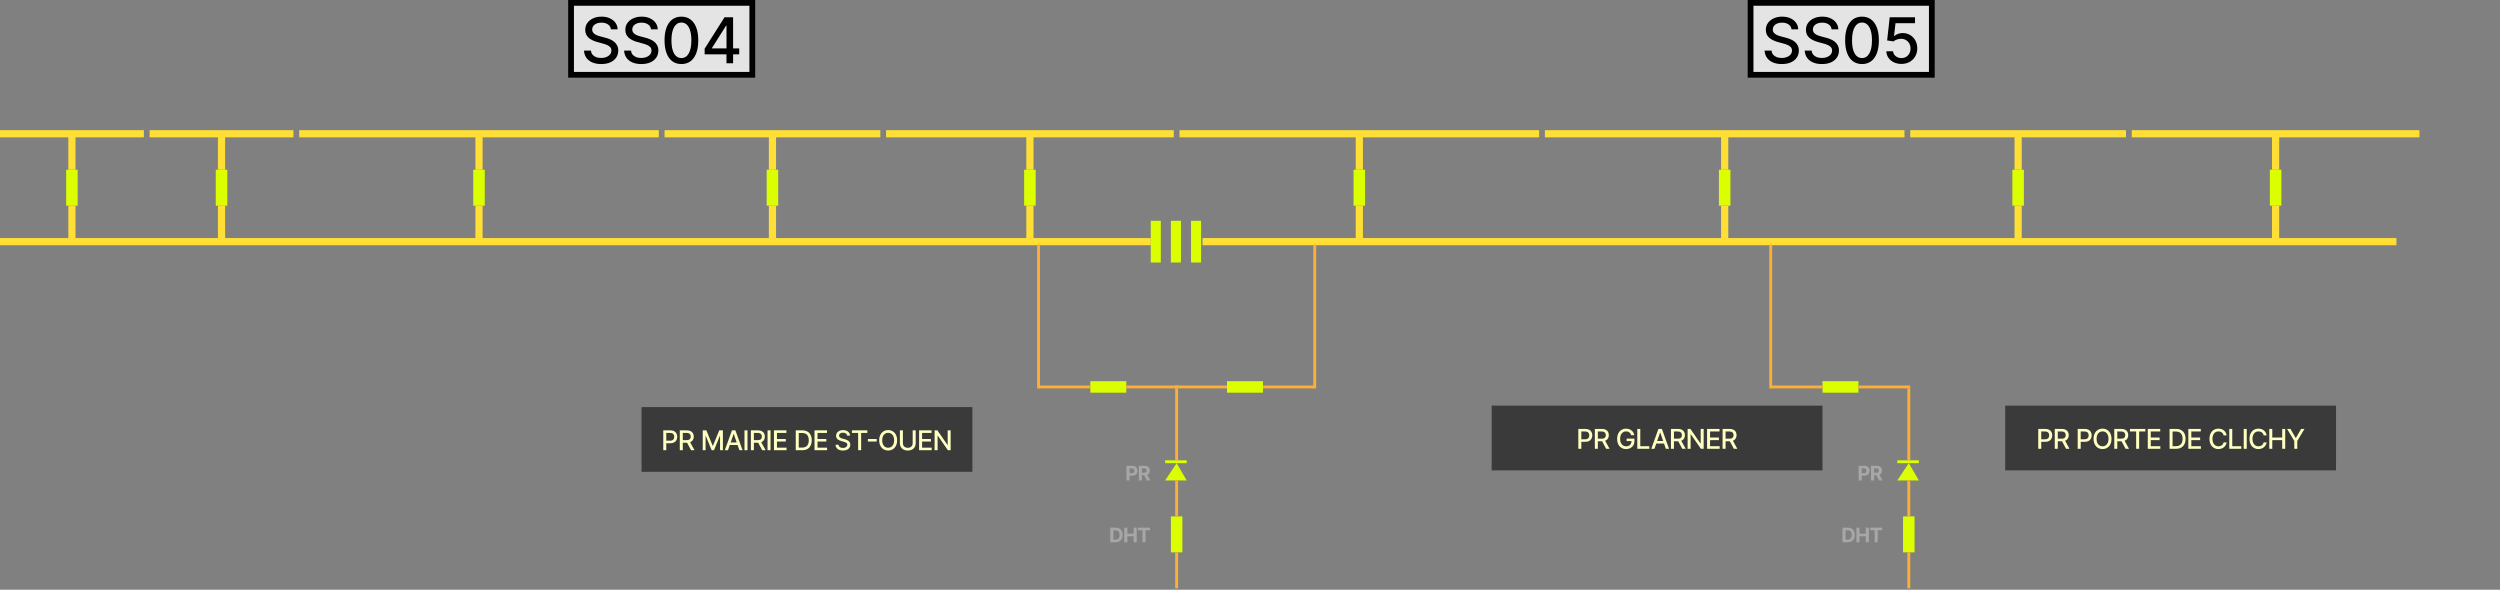 <svg width="869" height="205" viewBox="0 0 869 205" fill="none" xmlns="http://www.w3.org/2000/svg">

<rect x="0" y="0" width="869" height="205" fill="#808080" stroke="none"/>

<rect x="223" y="141.5" width="115" height="22.5" fill="#3A3A3A"/>
<path d="M230.554 156.5V149.591H233.016C233.554 149.591 233.999 149.689 234.352 149.884C234.705 150.08 234.97 150.348 235.145 150.687C235.32 151.025 235.408 151.405 235.408 151.828C235.408 152.253 235.319 152.635 235.142 152.975C234.966 153.312 234.701 153.58 234.345 153.778C233.992 153.973 233.548 154.071 233.013 154.071H231.319V153.187H232.918C233.258 153.187 233.534 153.129 233.745 153.012C233.956 152.893 234.112 152.731 234.211 152.526C234.309 152.321 234.359 152.088 234.359 151.828C234.359 151.567 234.309 151.335 234.211 151.133C234.112 150.93 233.955 150.772 233.742 150.657C233.53 150.542 233.251 150.485 232.905 150.485H231.596V156.5H230.554ZM236.298 156.5V149.591H238.76C239.296 149.591 239.74 149.683 240.093 149.868C240.448 150.052 240.714 150.307 240.889 150.633C241.065 150.957 241.152 151.332 241.152 151.757C241.152 152.18 241.063 152.552 240.886 152.873C240.71 153.193 240.445 153.441 240.09 153.619C239.737 153.797 239.292 153.885 238.757 153.885H236.891V152.988H238.663C239 152.988 239.274 152.94 239.486 152.843C239.699 152.746 239.856 152.606 239.955 152.421C240.054 152.237 240.103 152.015 240.103 151.757C240.103 151.496 240.053 151.27 239.951 151.079C239.852 150.887 239.696 150.741 239.482 150.64C239.271 150.537 238.993 150.485 238.649 150.485H237.34V156.5H236.298ZM239.708 153.383L241.415 156.5H240.228L238.555 153.383H239.708ZM244.27 149.591H245.535L247.735 154.962H247.816L250.015 149.591H251.28V156.5H250.288V151.5H250.224L248.187 156.49H247.363L245.326 151.497H245.262V156.5H244.27V149.591ZM253.047 156.5H251.94L254.427 149.591H255.631L258.117 156.5H257.011L255.058 150.846H255.004L253.047 156.5ZM253.232 153.794H256.822V154.672H253.232V153.794ZM259.825 149.591V156.5H258.783V149.591H259.825ZM261.011 156.5V149.591H263.473C264.009 149.591 264.453 149.683 264.806 149.868C265.161 150.052 265.427 150.307 265.602 150.633C265.778 150.957 265.865 151.332 265.865 151.757C265.865 152.18 265.776 152.552 265.599 152.873C265.423 153.193 265.158 153.441 264.803 153.619C264.449 153.797 264.005 153.885 263.47 153.885H261.604V152.988H263.376C263.713 152.988 263.987 152.94 264.199 152.843C264.412 152.746 264.569 152.606 264.668 152.421C264.767 152.237 264.816 152.015 264.816 151.757C264.816 151.496 264.765 151.27 264.664 151.079C264.565 150.887 264.409 150.741 264.195 150.64C263.984 150.537 263.706 150.485 263.362 150.485H262.053V156.5H261.011ZM264.421 153.383L266.128 156.5H264.941L263.268 153.383H264.421ZM267.844 149.591V156.5H266.801V149.591H267.844ZM269.029 156.5V149.591H273.361V150.488H270.072V152.593H273.135V153.487H270.072V155.603H273.401V156.5H269.029ZM278.839 156.5H276.603V149.591H278.91C279.587 149.591 280.168 149.729 280.654 150.006C281.14 150.28 281.512 150.675 281.771 151.19C282.032 151.703 282.162 152.318 282.162 153.035C282.162 153.755 282.031 154.374 281.768 154.891C281.507 155.408 281.129 155.806 280.634 156.085C280.139 156.362 279.541 156.5 278.839 156.5ZM277.645 155.589H278.782C279.308 155.589 279.746 155.49 280.094 155.292C280.443 155.092 280.704 154.803 280.877 154.425C281.05 154.045 281.137 153.582 281.137 153.035C281.137 152.493 281.05 152.033 280.877 151.656C280.706 151.278 280.451 150.991 280.111 150.795C279.771 150.6 279.35 150.502 278.846 150.502H277.645V155.589ZM283.126 156.5V149.591H287.458V150.488H284.168V152.593H287.232V153.487H284.168V155.603H287.498V156.5H283.126ZM294.468 151.406C294.432 151.087 294.283 150.839 294.022 150.664C293.761 150.486 293.433 150.397 293.037 150.397C292.754 150.397 292.509 150.442 292.302 150.532C292.095 150.62 291.934 150.741 291.819 150.896C291.707 151.049 291.651 151.224 291.651 151.419C291.651 151.584 291.689 151.725 291.765 151.844C291.844 151.964 291.946 152.064 292.072 152.145C292.201 152.223 292.338 152.29 292.484 152.344C292.63 152.395 292.771 152.438 292.906 152.472L293.58 152.647C293.801 152.701 294.027 152.774 294.258 152.867C294.49 152.959 294.705 153.08 294.903 153.231C295.101 153.382 295.26 153.568 295.382 153.791C295.506 154.014 295.567 154.28 295.567 154.591C295.567 154.982 295.466 155.329 295.264 155.633C295.064 155.937 294.772 156.176 294.39 156.352C294.01 156.527 293.55 156.615 293.01 156.615C292.493 156.615 292.045 156.533 291.668 156.368C291.29 156.204 290.994 155.971 290.78 155.67C290.567 155.366 290.449 155.007 290.426 154.591H291.472C291.492 154.84 291.573 155.048 291.715 155.215C291.859 155.379 292.042 155.501 292.265 155.582C292.49 155.661 292.736 155.7 293.003 155.7C293.298 155.7 293.56 155.654 293.79 155.562C294.021 155.468 294.203 155.337 294.336 155.171C294.469 155.002 294.535 154.805 294.535 154.58C294.535 154.376 294.477 154.208 294.36 154.078C294.245 153.947 294.089 153.839 293.891 153.754C293.695 153.668 293.474 153.593 293.226 153.528L292.41 153.305C291.856 153.155 291.418 152.933 291.094 152.641C290.772 152.348 290.612 151.961 290.612 151.48C290.612 151.082 290.72 150.735 290.935 150.438C291.151 150.141 291.444 149.91 291.813 149.746C292.181 149.58 292.598 149.496 293.061 149.496C293.529 149.496 293.941 149.579 294.299 149.743C294.659 149.907 294.942 150.133 295.149 150.421C295.356 150.706 295.464 151.035 295.473 151.406H294.468ZM296.14 150.488V149.591H301.487V150.488H299.331V156.5H298.292V150.488H296.14ZM304.742 152.607V153.484H301.679V152.607H304.742ZM311.837 153.045C311.837 153.783 311.702 154.417 311.432 154.948C311.162 155.477 310.792 155.884 310.322 156.169C309.854 156.453 309.322 156.594 308.726 156.594C308.128 156.594 307.594 156.453 307.124 156.169C306.656 155.884 306.287 155.476 306.017 154.945C305.747 154.414 305.612 153.781 305.612 153.045C305.612 152.308 305.747 151.675 306.017 151.146C306.287 150.615 306.656 150.208 307.124 149.925C307.594 149.639 308.128 149.496 308.726 149.496C309.322 149.496 309.854 149.639 310.322 149.925C310.792 150.208 311.162 150.615 311.432 151.146C311.702 151.675 311.837 152.308 311.837 153.045ZM310.804 153.045C310.804 152.483 310.713 152.01 310.531 151.625C310.351 151.238 310.104 150.946 309.789 150.748C309.476 150.548 309.122 150.448 308.726 150.448C308.328 150.448 307.973 150.548 307.66 150.748C307.348 150.946 307.1 151.238 306.918 151.625C306.738 152.01 306.648 152.483 306.648 153.045C306.648 153.608 306.738 154.082 306.918 154.469C307.1 154.854 307.348 155.146 307.66 155.346C307.973 155.544 308.328 155.643 308.726 155.643C309.122 155.643 309.476 155.544 309.789 155.346C310.104 155.146 310.351 154.854 310.531 154.469C310.713 154.082 310.804 153.608 310.804 153.045ZM317.247 149.591H318.293V154.135C318.293 154.619 318.179 155.047 317.952 155.42C317.725 155.792 317.405 156.084 316.994 156.298C316.582 156.509 316.1 156.615 315.547 156.615C314.996 156.615 314.514 156.509 314.103 156.298C313.691 156.084 313.372 155.792 313.145 155.42C312.917 155.047 312.804 154.619 312.804 154.135V149.591H313.846V154.051C313.846 154.363 313.915 154.641 314.052 154.884C314.192 155.127 314.388 155.318 314.642 155.458C314.897 155.595 315.198 155.663 315.547 155.663C315.897 155.663 316.2 155.595 316.454 155.458C316.71 155.318 316.906 155.127 317.041 154.884C317.178 154.641 317.247 154.363 317.247 154.051V149.591ZM319.476 156.5V149.591H323.807V150.488H320.518V152.593H323.581V153.487H320.518V155.603H323.848V156.5H319.476ZM330.444 149.591V156.5H329.486L325.974 151.433H325.91V156.5H324.867V149.591H325.832L329.348 154.665H329.412V149.591H330.444Z" fill="#FEFFC1"/>
<rect x="518.5" y="141" width="115" height="22.5" fill="#3A3A3A"/>
<path d="M548.623 156V149.091H551.086C551.624 149.091 552.069 149.189 552.422 149.384C552.775 149.58 553.039 149.848 553.215 150.187C553.39 150.525 553.478 150.905 553.478 151.328C553.478 151.753 553.389 152.135 553.212 152.475C553.036 152.812 552.771 153.08 552.415 153.278C552.062 153.473 551.618 153.571 551.083 153.571H549.389V152.687H550.988C551.328 152.687 551.603 152.629 551.815 152.512C552.026 152.393 552.181 152.231 552.28 152.026C552.379 151.821 552.429 151.588 552.429 151.328C552.429 151.067 552.379 150.835 552.28 150.633C552.181 150.43 552.025 150.272 551.812 150.157C551.6 150.042 551.321 149.985 550.975 149.985H549.666V156H548.623ZM554.368 156V149.091H556.83C557.366 149.091 557.81 149.183 558.163 149.368C558.518 149.552 558.784 149.807 558.959 150.133C559.134 150.457 559.222 150.832 559.222 151.257C559.222 151.68 559.133 152.052 558.956 152.373C558.78 152.693 558.515 152.941 558.16 153.119C557.806 153.297 557.362 153.385 556.827 153.385H554.961V152.488H556.733C557.07 152.488 557.344 152.44 557.556 152.343C557.769 152.246 557.926 152.106 558.025 151.921C558.124 151.737 558.173 151.515 558.173 151.257C558.173 150.996 558.122 150.77 558.021 150.579C557.922 150.387 557.766 150.241 557.552 150.14C557.341 150.037 557.063 149.985 556.719 149.985H555.41V156H554.368ZM557.778 152.883L559.485 156H558.298L556.625 152.883H557.778ZM567.016 151.274C566.95 151.069 566.863 150.886 566.752 150.724C566.645 150.56 566.515 150.42 566.365 150.305C566.214 150.188 566.042 150.1 565.848 150.039C565.657 149.978 565.447 149.948 565.217 149.948C564.828 149.948 564.478 150.048 564.165 150.248C563.852 150.448 563.605 150.742 563.423 151.129C563.243 151.513 563.153 151.984 563.153 152.542C563.153 153.102 563.244 153.576 563.426 153.962C563.608 154.349 563.858 154.643 564.175 154.843C564.492 155.043 564.853 155.143 565.258 155.143C565.634 155.143 565.961 155.067 566.24 154.914C566.521 154.761 566.738 154.545 566.891 154.266C567.046 153.985 567.124 153.654 567.124 153.274L567.393 153.325H565.417V152.464H568.132V153.251C568.132 153.831 568.009 154.335 567.761 154.762C567.516 155.187 567.176 155.515 566.742 155.747C566.311 155.979 565.816 156.094 565.258 156.094C564.633 156.094 564.084 155.951 563.612 155.663C563.142 155.375 562.775 154.967 562.512 154.438C562.249 153.907 562.117 153.278 562.117 152.549C562.117 151.998 562.194 151.503 562.347 151.064C562.5 150.626 562.714 150.254 562.991 149.948C563.27 149.64 563.597 149.405 563.973 149.243C564.35 149.079 564.763 148.996 565.211 148.996C565.584 148.996 565.932 149.052 566.253 149.162C566.577 149.272 566.865 149.428 567.117 149.631C567.371 149.833 567.581 150.074 567.748 150.353C567.914 150.629 568.027 150.936 568.085 151.274H567.016ZM569.123 156V149.091H570.165V155.103H573.296V156H569.123ZM575.089 156H573.982L576.469 149.091H577.673L580.16 156H579.053L577.1 150.346H577.046L575.089 156ZM575.275 153.294H578.864V154.172H575.275V153.294ZM580.825 156V149.091H583.287C583.823 149.091 584.267 149.183 584.62 149.368C584.975 149.552 585.241 149.807 585.416 150.133C585.592 150.457 585.679 150.832 585.679 151.257C585.679 151.68 585.591 152.052 585.413 152.373C585.237 152.693 584.972 152.941 584.617 153.119C584.264 153.297 583.819 153.385 583.284 153.385H581.419V152.488H583.19C583.527 152.488 583.801 152.44 584.013 152.343C584.226 152.246 584.383 152.106 584.482 151.921C584.581 151.737 584.63 151.515 584.63 151.257C584.63 150.996 584.58 150.77 584.478 150.579C584.379 150.387 584.223 150.241 584.009 150.14C583.798 150.037 583.52 149.985 583.176 149.985H581.867V156H580.825ZM584.235 152.883L585.942 156H584.755L583.082 152.883H584.235ZM592.192 149.091V156H591.234L587.722 150.933H587.658V156H586.615V149.091H587.58L591.095 154.165H591.16V149.091H592.192ZM593.38 156V149.091H597.712V149.988H594.422V152.093H597.486V152.987H594.422V155.103H597.752V156H593.38ZM598.772 156V149.091H601.234C601.77 149.091 602.214 149.183 602.567 149.368C602.922 149.552 603.188 149.807 603.363 150.133C603.538 150.457 603.626 150.832 603.626 151.257C603.626 151.68 603.537 152.052 603.36 152.373C603.184 152.693 602.919 152.941 602.564 153.119C602.21 153.297 601.766 153.385 601.231 153.385H599.365V152.488H601.136C601.474 152.488 601.748 152.44 601.96 152.343C602.173 152.246 602.33 152.106 602.429 151.921C602.528 151.737 602.577 151.515 602.577 151.257C602.577 150.996 602.526 150.77 602.425 150.579C602.326 150.387 602.17 150.241 601.956 150.14C601.745 150.037 601.467 149.985 601.123 149.985H599.814V156H598.772ZM602.182 152.883L603.889 156H602.702L601.029 152.883H602.182Z" fill="#FEFFC1"/>
<rect x="697" y="141" width="115" height="22.5" fill="#3A3A3A"/>
<path d="M708.493 156V149.091H710.956C711.494 149.091 711.939 149.189 712.292 149.384C712.645 149.58 712.909 149.848 713.085 150.187C713.26 150.525 713.348 150.905 713.348 151.328C713.348 151.753 713.259 152.135 713.081 152.475C712.906 152.812 712.641 153.08 712.285 153.278C711.932 153.473 711.488 153.571 710.953 153.571H709.259V152.687H710.858C711.198 152.687 711.473 152.629 711.685 152.512C711.896 152.393 712.051 152.231 712.15 152.026C712.249 151.821 712.299 151.588 712.299 151.328C712.299 151.067 712.249 150.835 712.15 150.633C712.051 150.43 711.895 150.272 711.681 150.157C711.47 150.042 711.191 149.985 710.845 149.985H709.536V156H708.493ZM714.237 156V149.091H716.7C717.235 149.091 717.68 149.183 718.033 149.368C718.388 149.552 718.653 149.807 718.829 150.133C719.004 150.457 719.092 150.832 719.092 151.257C719.092 151.68 719.003 152.052 718.825 152.373C718.65 152.693 718.385 152.941 718.029 153.119C717.676 153.297 717.232 153.385 716.697 153.385H714.831V152.488H716.602C716.94 152.488 717.214 152.44 717.425 152.343C717.639 152.246 717.795 152.106 717.894 151.921C717.993 151.737 718.043 151.515 718.043 151.257C718.043 150.996 717.992 150.77 717.891 150.579C717.792 150.387 717.636 150.241 717.422 150.14C717.211 150.037 716.933 149.985 716.589 149.985H715.28V156H714.237ZM717.648 152.883L719.355 156H718.168L716.494 152.883H717.648ZM722.21 156V149.091H724.672C725.21 149.091 725.655 149.189 726.008 149.384C726.361 149.58 726.626 149.848 726.801 150.187C726.977 150.525 727.064 150.905 727.064 151.328C727.064 151.753 726.975 152.135 726.798 152.475C726.622 152.812 726.357 153.08 726.002 153.278C725.648 153.473 725.204 153.571 724.669 153.571H722.975V152.687H724.575C724.914 152.687 725.19 152.629 725.401 152.512C725.612 152.393 725.768 152.231 725.867 152.026C725.966 151.821 726.015 151.588 726.015 151.328C726.015 151.067 725.966 150.835 725.867 150.633C725.768 150.43 725.611 150.272 725.398 150.157C725.186 150.042 724.907 149.985 724.561 149.985H723.252V156H722.21ZM733.955 152.545C733.955 153.283 733.82 153.917 733.551 154.448C733.281 154.977 732.911 155.384 732.441 155.669C731.973 155.953 731.441 156.094 730.845 156.094C730.247 156.094 729.713 155.953 729.243 155.669C728.775 155.384 728.406 154.976 728.136 154.445C727.866 153.914 727.731 153.281 727.731 152.545C727.731 151.808 727.866 151.175 728.136 150.646C728.406 150.115 728.775 149.708 729.243 149.425C729.713 149.139 730.247 148.996 730.845 148.996C731.441 148.996 731.973 149.139 732.441 149.425C732.911 149.708 733.281 150.115 733.551 150.646C733.82 151.175 733.955 151.808 733.955 152.545ZM732.923 152.545C732.923 151.983 732.832 151.51 732.65 151.125C732.47 150.738 732.222 150.446 731.908 150.248C731.595 150.048 731.241 149.948 730.845 149.948C730.447 149.948 730.092 150.048 729.779 150.248C729.466 150.446 729.219 150.738 729.037 151.125C728.857 151.51 728.767 151.983 728.767 152.545C728.767 153.108 728.857 153.582 729.037 153.969C729.219 154.354 729.466 154.646 729.779 154.846C730.092 155.044 730.447 155.143 730.845 155.143C731.241 155.143 731.595 155.044 731.908 154.846C732.222 154.646 732.47 154.354 732.65 153.969C732.832 153.582 732.923 153.108 732.923 152.545ZM734.923 156V149.091H737.385C737.921 149.091 738.365 149.183 738.718 149.368C739.073 149.552 739.339 149.807 739.514 150.133C739.689 150.457 739.777 150.832 739.777 151.257C739.777 151.68 739.688 152.052 739.511 152.373C739.335 152.693 739.07 152.941 738.714 153.119C738.361 153.297 737.917 153.385 737.382 153.385H735.516V152.488H737.287C737.625 152.488 737.899 152.44 738.111 152.343C738.324 152.246 738.481 152.106 738.58 151.921C738.678 151.737 738.728 151.515 738.728 151.257C738.728 150.996 738.677 150.77 738.576 150.579C738.477 150.387 738.321 150.241 738.107 150.14C737.896 150.037 737.618 149.985 737.274 149.985H735.965V156H734.923ZM738.333 152.883L740.04 156H738.853L737.179 152.883H738.333ZM740.372 149.988V149.091H745.72V149.988H743.564V156H742.525V149.988H740.372ZM746.569 156V149.091H750.9V149.988H747.611V152.093H750.674V152.987H747.611V155.103H750.941V156H746.569ZM756.379 156H754.142V149.091H756.449C757.126 149.091 757.708 149.229 758.194 149.506C758.679 149.78 759.052 150.175 759.31 150.69C759.571 151.203 759.702 151.818 759.702 152.535C759.702 153.255 759.57 153.874 759.307 154.391C759.046 154.908 758.668 155.306 758.173 155.585C757.679 155.862 757.08 156 756.379 156ZM755.184 155.089H756.321C756.847 155.089 757.285 154.99 757.634 154.792C757.982 154.592 758.243 154.303 758.416 153.925C758.589 153.545 758.676 153.082 758.676 152.535C758.676 151.993 758.589 151.533 758.416 151.156C758.245 150.778 757.99 150.491 757.65 150.295C757.311 150.1 756.889 150.002 756.385 150.002H755.184V155.089ZM760.665 156V149.091H764.997V149.988H761.708V152.093H764.771V152.987H761.708V155.103H765.037V156H760.665ZM773.977 151.338H772.925C772.884 151.113 772.809 150.915 772.698 150.744C772.588 150.573 772.453 150.428 772.294 150.309C772.134 150.19 771.955 150.1 771.757 150.039C771.562 149.978 771.354 149.948 771.133 149.948C770.735 149.948 770.379 150.048 770.064 150.248C769.751 150.448 769.504 150.742 769.322 151.129C769.142 151.515 769.052 151.988 769.052 152.545C769.052 153.108 769.142 153.582 769.322 153.969C769.504 154.356 769.752 154.648 770.067 154.846C770.382 155.044 770.736 155.143 771.13 155.143C771.348 155.143 771.555 155.114 771.751 155.055C771.948 154.995 772.127 154.906 772.287 154.789C772.447 154.672 772.582 154.529 772.692 154.36C772.804 154.19 772.882 153.994 772.925 153.773L773.977 153.777C773.921 154.116 773.812 154.429 773.65 154.715C773.49 154.998 773.284 155.243 773.032 155.45C772.783 155.655 772.497 155.813 772.176 155.926C771.854 156.038 771.503 156.094 771.123 156.094C770.525 156.094 769.992 155.953 769.524 155.669C769.056 155.384 768.687 154.976 768.417 154.445C768.15 153.914 768.016 153.281 768.016 152.545C768.016 151.808 768.151 151.175 768.421 150.646C768.691 150.115 769.06 149.708 769.527 149.425C769.995 149.139 770.527 148.996 771.123 148.996C771.49 148.996 771.831 149.049 772.149 149.155C772.468 149.258 772.755 149.411 773.009 149.614C773.263 149.814 773.473 150.059 773.64 150.349C773.806 150.637 773.919 150.967 773.977 151.338ZM774.892 156V149.091H775.934V155.103H779.065V156H774.892ZM780.964 149.091V156H779.922V149.091H780.964ZM787.888 151.338H786.836C786.795 151.113 786.72 150.915 786.61 150.744C786.499 150.573 786.365 150.428 786.205 150.309C786.045 150.19 785.866 150.1 785.668 150.039C785.473 149.978 785.265 149.948 785.044 149.948C784.646 149.948 784.29 150.048 783.975 150.248C783.662 150.448 783.415 150.742 783.233 151.129C783.053 151.515 782.963 151.988 782.963 152.545C782.963 153.108 783.053 153.582 783.233 153.969C783.415 154.356 783.663 154.648 783.978 154.846C784.293 155.044 784.647 155.143 785.041 155.143C785.259 155.143 785.466 155.114 785.662 155.055C785.86 154.995 786.038 154.906 786.198 154.789C786.358 154.672 786.493 154.529 786.603 154.36C786.715 154.19 786.793 153.994 786.836 153.773L787.888 153.777C787.832 154.116 787.723 154.429 787.561 154.715C787.401 154.998 787.196 155.243 786.944 155.45C786.694 155.655 786.408 155.813 786.087 155.926C785.765 156.038 785.414 156.094 785.034 156.094C784.436 156.094 783.903 155.953 783.435 155.669C782.967 155.384 782.598 154.976 782.329 154.445C782.061 153.914 781.927 153.281 781.927 152.545C781.927 151.808 782.062 151.175 782.332 150.646C782.602 150.115 782.971 149.708 783.439 149.425C783.906 149.139 784.438 148.996 785.034 148.996C785.401 148.996 785.743 149.049 786.06 149.155C786.379 149.258 786.666 149.411 786.92 149.614C787.174 149.814 787.384 150.059 787.551 150.349C787.717 150.637 787.83 150.967 787.888 151.338ZM788.803 156V149.091H789.846V152.093H793.29V149.091H794.336V156H793.29V152.987H789.846V156H788.803ZM794.988 149.091H796.173L797.977 152.232H798.052L799.856 149.091H801.041L798.534 153.288V156H797.495V153.288L794.988 149.091Z" fill="#FEFFC1"/>

<rect x="198.5" y="1" width="63" height="25" fill="#E4E4E4" stroke="black" stroke-width="2"/>
<path d="M212.358 10.203C212.275 9.464 211.931 8.891 211.327 8.484C210.723 8.073 209.962 7.867 209.046 7.867C208.39 7.867 207.822 7.971 207.343 8.18C206.864 8.383 206.491 8.664 206.226 9.023C205.965 9.378 205.835 9.781 205.835 10.234C205.835 10.615 205.923 10.943 206.101 11.219C206.283 11.495 206.52 11.727 206.811 11.914C207.108 12.096 207.426 12.25 207.765 12.375C208.103 12.495 208.429 12.594 208.741 12.672L210.304 13.078C210.814 13.203 211.337 13.372 211.874 13.586C212.41 13.8 212.908 14.081 213.366 14.43C213.824 14.779 214.194 15.211 214.476 15.727C214.762 16.242 214.905 16.859 214.905 17.578C214.905 18.484 214.671 19.289 214.202 19.992C213.739 20.695 213.064 21.25 212.179 21.656C211.298 22.062 210.233 22.266 208.983 22.266C207.785 22.266 206.749 22.076 205.874 21.695C204.999 21.315 204.314 20.776 203.819 20.078C203.324 19.375 203.051 18.542 202.999 17.578H205.421C205.468 18.156 205.655 18.638 205.983 19.023C206.317 19.404 206.741 19.688 207.257 19.875C207.778 20.057 208.348 20.148 208.968 20.148C209.65 20.148 210.257 20.042 210.788 19.828C211.324 19.609 211.746 19.307 212.054 18.922C212.361 18.531 212.515 18.076 212.515 17.555C212.515 17.081 212.379 16.693 212.108 16.391C211.843 16.088 211.481 15.838 211.022 15.641C210.569 15.443 210.056 15.268 209.483 15.117L207.593 14.602C206.311 14.253 205.296 13.74 204.546 13.062C203.801 12.385 203.429 11.49 203.429 10.375C203.429 9.453 203.679 8.648 204.179 7.961C204.679 7.273 205.356 6.74 206.21 6.359C207.064 5.974 208.028 5.781 209.101 5.781C210.184 5.781 211.14 5.971 211.968 6.352C212.801 6.732 213.457 7.255 213.936 7.922C214.416 8.583 214.666 9.344 214.686 10.203H212.358ZM226.297 10.203C226.213 9.464 225.869 8.891 225.265 8.484C224.661 8.073 223.901 7.867 222.984 7.867C222.328 7.867 221.76 7.971 221.281 8.18C220.802 8.383 220.429 8.664 220.164 9.023C219.903 9.378 219.773 9.781 219.773 10.234C219.773 10.615 219.862 10.943 220.039 11.219C220.221 11.495 220.458 11.727 220.75 11.914C221.047 12.096 221.364 12.25 221.703 12.375C222.041 12.495 222.367 12.594 222.679 12.672L224.242 13.078C224.752 13.203 225.276 13.372 225.812 13.586C226.349 13.8 226.846 14.081 227.304 14.43C227.763 14.779 228.132 15.211 228.414 15.727C228.7 16.242 228.843 16.859 228.843 17.578C228.843 18.484 228.609 19.289 228.14 19.992C227.677 20.695 227.002 21.25 226.117 21.656C225.237 22.062 224.172 22.266 222.922 22.266C221.724 22.266 220.687 22.076 219.812 21.695C218.937 21.315 218.252 20.776 217.757 20.078C217.263 19.375 216.989 18.542 216.937 17.578H219.359C219.406 18.156 219.593 18.638 219.922 19.023C220.255 19.404 220.679 19.688 221.195 19.875C221.716 20.057 222.286 20.148 222.906 20.148C223.588 20.148 224.195 20.042 224.726 19.828C225.263 19.609 225.685 19.307 225.992 18.922C226.299 18.531 226.453 18.076 226.453 17.555C226.453 17.081 226.317 16.693 226.047 16.391C225.781 16.088 225.419 15.838 224.961 15.641C224.507 15.443 223.994 15.268 223.422 15.117L221.531 14.602C220.25 14.253 219.234 13.74 218.484 13.062C217.739 12.385 217.367 11.49 217.367 10.375C217.367 9.453 217.617 8.648 218.117 7.961C218.617 7.273 219.294 6.74 220.148 6.359C221.002 5.974 221.966 5.781 223.039 5.781C224.122 5.781 225.078 5.971 225.906 6.352C226.739 6.732 227.395 7.255 227.875 7.922C228.354 8.583 228.604 9.344 228.625 10.203H226.297ZM236.86 22.266C235.625 22.26 234.571 21.935 233.696 21.289C232.821 20.643 232.151 19.703 231.688 18.469C231.224 17.234 230.993 15.747 230.993 14.008C230.993 12.273 231.224 10.792 231.688 9.562C232.157 8.333 232.828 7.396 233.703 6.75C234.584 6.104 235.636 5.781 236.86 5.781C238.084 5.781 239.133 6.107 240.008 6.758C240.883 7.404 241.552 8.341 242.016 9.57C242.485 10.794 242.719 12.273 242.719 14.008C242.719 15.753 242.487 17.242 242.024 18.477C241.56 19.706 240.891 20.646 240.016 21.297C239.141 21.943 238.089 22.266 236.86 22.266ZM236.86 20.18C237.943 20.18 238.789 19.651 239.399 18.594C240.013 17.537 240.321 16.008 240.321 14.008C240.321 12.68 240.18 11.557 239.899 10.641C239.623 9.719 239.224 9.021 238.703 8.547C238.188 8.068 237.573 7.828 236.86 7.828C235.782 7.828 234.935 8.359 234.321 9.422C233.706 10.484 233.396 12.013 233.391 14.008C233.391 15.341 233.529 16.469 233.805 17.391C234.086 18.307 234.485 19.003 235 19.477C235.516 19.945 236.136 20.18 236.86 20.18ZM244.935 18.875V16.922L251.849 6H253.388V8.875H252.411L247.466 16.703V16.828H256.942V18.875H244.935ZM252.521 22V18.281L252.536 17.391V6H254.825V22H252.521Z" fill="black"/>
<rect x="608.5" y="1" width="63" height="25" fill="#E4E4E4" stroke="black" stroke-width="2"/>
<path d="M622.734 10.203C622.651 9.464 622.307 8.891 621.703 8.484C621.099 8.073 620.338 7.867 619.422 7.867C618.766 7.867 618.198 7.971 617.719 8.18C617.24 8.383 616.867 8.664 616.601 9.023C616.341 9.378 616.211 9.781 616.211 10.234C616.211 10.615 616.299 10.943 616.476 11.219C616.659 11.495 616.896 11.727 617.187 11.914C617.484 12.096 617.802 12.25 618.141 12.375C618.479 12.495 618.805 12.594 619.117 12.672L620.68 13.078C621.19 13.203 621.713 13.372 622.25 13.586C622.786 13.8 623.284 14.081 623.742 14.43C624.2 14.779 624.57 15.211 624.851 15.727C625.138 16.242 625.281 16.859 625.281 17.578C625.281 18.484 625.047 19.289 624.578 19.992C624.115 20.695 623.44 21.25 622.555 21.656C621.674 22.062 620.609 22.266 619.359 22.266C618.161 22.266 617.125 22.076 616.25 21.695C615.375 21.315 614.69 20.776 614.195 20.078C613.7 19.375 613.427 18.542 613.375 17.578H615.797C615.844 18.156 616.031 18.638 616.359 19.023C616.693 19.404 617.117 19.688 617.633 19.875C618.154 20.057 618.724 20.148 619.344 20.148C620.026 20.148 620.633 20.042 621.164 19.828C621.7 19.609 622.122 19.307 622.43 18.922C622.737 18.531 622.891 18.076 622.891 17.555C622.891 17.081 622.755 16.693 622.484 16.391C622.219 16.088 621.857 15.838 621.398 15.641C620.945 15.443 620.432 15.268 619.859 15.117L617.969 14.602C616.687 14.253 615.672 13.74 614.922 13.062C614.177 12.385 613.805 11.49 613.805 10.375C613.805 9.453 614.055 8.648 614.555 7.961C615.055 7.273 615.732 6.74 616.586 6.359C617.44 5.974 618.404 5.781 619.476 5.781C620.56 5.781 621.516 5.971 622.344 6.352C623.177 6.732 623.833 7.255 624.312 7.922C624.792 8.583 625.042 9.344 625.062 10.203H622.734ZM636.673 10.203C636.589 9.464 636.245 8.891 635.641 8.484C635.037 8.073 634.277 7.867 633.36 7.867C632.704 7.867 632.136 7.971 631.657 8.18C631.178 8.383 630.805 8.664 630.54 9.023C630.279 9.378 630.149 9.781 630.149 10.234C630.149 10.615 630.238 10.943 630.415 11.219C630.597 11.495 630.834 11.727 631.126 11.914C631.423 12.096 631.74 12.25 632.079 12.375C632.417 12.495 632.743 12.594 633.055 12.672L634.618 13.078C635.128 13.203 635.652 13.372 636.188 13.586C636.725 13.8 637.222 14.081 637.68 14.43C638.139 14.779 638.508 15.211 638.79 15.727C639.076 16.242 639.219 16.859 639.219 17.578C639.219 18.484 638.985 19.289 638.516 19.992C638.053 20.695 637.378 21.25 636.493 21.656C635.613 22.062 634.548 22.266 633.298 22.266C632.1 22.266 631.063 22.076 630.188 21.695C629.313 21.315 628.628 20.776 628.133 20.078C627.639 19.375 627.365 18.542 627.313 17.578H629.735C629.782 18.156 629.969 18.638 630.298 19.023C630.631 19.404 631.055 19.688 631.571 19.875C632.092 20.057 632.662 20.148 633.282 20.148C633.964 20.148 634.571 20.042 635.102 19.828C635.639 19.609 636.061 19.307 636.368 18.922C636.675 18.531 636.829 18.076 636.829 17.555C636.829 17.081 636.693 16.693 636.423 16.391C636.157 16.088 635.795 15.838 635.337 15.641C634.883 15.443 634.37 15.268 633.798 15.117L631.907 14.602C630.626 14.253 629.61 13.74 628.86 13.062C628.115 12.385 627.743 11.49 627.743 10.375C627.743 9.453 627.993 8.648 628.493 7.961C628.993 7.273 629.67 6.74 630.524 6.359C631.378 5.974 632.342 5.781 633.415 5.781C634.498 5.781 635.454 5.971 636.282 6.352C637.115 6.732 637.771 7.255 638.251 7.922C638.73 8.583 638.98 9.344 639.001 10.203H636.673ZM647.236 22.266C646.001 22.26 644.947 21.935 644.072 21.289C643.197 20.643 642.527 19.703 642.064 18.469C641.6 17.234 641.369 15.747 641.369 14.008C641.369 12.273 641.6 10.792 642.064 9.562C642.533 8.333 643.204 7.396 644.079 6.75C644.96 6.104 646.012 5.781 647.236 5.781C648.46 5.781 649.509 6.107 650.384 6.758C651.259 7.404 651.928 8.341 652.392 9.57C652.861 10.794 653.095 12.273 653.095 14.008C653.095 15.753 652.863 17.242 652.4 18.477C651.936 19.706 651.267 20.646 650.392 21.297C649.517 21.943 648.465 22.266 647.236 22.266ZM647.236 20.18C648.319 20.18 649.165 19.651 649.775 18.594C650.389 17.537 650.697 16.008 650.697 14.008C650.697 12.68 650.556 11.557 650.275 10.641C649.999 9.719 649.6 9.021 649.079 8.547C648.564 8.068 647.949 7.828 647.236 7.828C646.158 7.828 645.311 8.359 644.697 9.422C644.082 10.484 643.772 12.013 643.767 14.008C643.767 15.341 643.905 16.469 644.181 17.391C644.462 18.307 644.861 19.003 645.376 19.477C645.892 19.945 646.512 20.18 647.236 20.18ZM660.928 22.219C659.949 22.219 659.068 22.031 658.287 21.656C657.511 21.276 656.891 20.755 656.428 20.094C655.964 19.432 655.717 18.677 655.686 17.828H658.029C658.087 18.516 658.391 19.081 658.943 19.523C659.496 19.966 660.157 20.188 660.928 20.188C661.542 20.188 662.087 20.047 662.561 19.766C663.04 19.479 663.415 19.086 663.686 18.586C663.962 18.086 664.1 17.516 664.1 16.875C664.1 16.224 663.959 15.643 663.678 15.133C663.397 14.622 663.009 14.221 662.514 13.93C662.024 13.638 661.462 13.49 660.826 13.484C660.342 13.484 659.855 13.568 659.365 13.734C658.876 13.901 658.48 14.12 658.178 14.391L655.967 14.062L656.865 6H665.662V8.07H658.873L658.365 12.547H658.459C658.772 12.245 659.186 11.992 659.701 11.789C660.222 11.586 660.779 11.484 661.373 11.484C662.347 11.484 663.214 11.716 663.975 12.18C664.74 12.643 665.342 13.276 665.779 14.078C666.222 14.875 666.441 15.792 666.436 16.828C666.441 17.865 666.206 18.789 665.732 19.602C665.264 20.414 664.613 21.055 663.779 21.523C662.951 21.987 662.001 22.219 660.928 22.219Z" fill="black"/>



<path d="M0 84H400" stroke="#FFDF35" stroke-width="2.5" id="ss04"/>

<path d="M25 84V71.5" stroke="#FFDF35" stroke-width="2.5" id="ss04a"/>
<path d="M77 84V71.5" stroke="#FFDF35" stroke-width="2.5" id="ss04b"/>
<path d="M166.5 84V71.5" stroke="#FFDF35" stroke-width="2.5" id="ss04c"/>
<path d="M268.5 84V71.5" stroke="#FFDF35" stroke-width="2.5" id="ss04d"/>
<path d="M358 84V71.5" stroke="#FFDF35" stroke-width="2.5" id="ss04e"/>

<path d="M418 84H833" stroke="#FFDF35" stroke-width="2.5" id="ss05"/>

<path d="M472.5 84V71.5" stroke="#FFDF35" stroke-width="2.5" id="ss05a"/>
<path d="M599.5 84V71.5" stroke="#FFDF35" stroke-width="2.5" id="ss05b"/>
<path d="M701.5 84V71.5" stroke="#FFDF35" stroke-width="2.5" id="ss05c"/>
<path d="M791 84V71.5" stroke="#FFDF35" stroke-width="2.5" id="ss05d"/>



<path d="M0 46.5H50" stroke="#FFDF35" stroke-width="2.5" id="ce101a"/>
<path d="M25 59V46.5" stroke="#FFDF35" stroke-width="2.5" id="ce101b"/>
<path d="M77 59V46.5" stroke="#FFDF35" stroke-width="2.5" id="ce201a"/>
<path d="M52 46.5H102" stroke="#FFDF35" stroke-width="2.5" id="ce201b"/>
<path d="M166.5 59V46.5" stroke="#FFDF35" stroke-width="2.5" id="ce301a"/>
<path d="M104 46.5H229" stroke="#FFDF35" stroke-width="2.5" id="ce301b"/>
<path d="M268.5 59V46.5" stroke="#FFDF35" stroke-width="2.5" id="ce401a"/>
<path d="M231 46.5H306" stroke="#FFDF35" stroke-width="2.5" id="ce401b"/>
<path d="M358 59V46.5" stroke="#FFDF35" stroke-width="2.5" id="ce501a"/>
<path d="M308 46.5H408" stroke="#FFDF35" stroke-width="2.5" id="ce501b"/>
<path d="M472.5 59V46.5" stroke="#FFDF35" stroke-width="2.5" id="ce102a"/>
<path d="M410 46.5H535" stroke="#FFDF35" stroke-width="2.5" id="ce102b"/>
<path d="M599.5 59V46.5" stroke="#FFDF35" stroke-width="2.5" id="ce202a"/>
<path d="M537 46.5H662" stroke="#FFDF35" stroke-width="2.5" id="ce202b"/>
<path d="M701.5 59V46.5" stroke="#FFDF35" stroke-width="2.5" id="ce302a"/>
<path d="M664 46.5H739" stroke="#FFDF35" stroke-width="2.5" id="ce302b"/>
<path d="M791 59V46.5" stroke="#FFDF35" stroke-width="2.5" id="ce402a"/>
<path d="M741 46.5H841" stroke="#FFDF35" stroke-width="2.5" id="ce402b"/>



<path d="M409 192V179.5" stroke="#DBFF00" stroke-width="4" id="dhtMSTO"/>
<path d="M663.5 192V179.5" stroke="#DBFF00" stroke-width="4" id="dhtGLA"/>
<path d="M379 134.5H391.5" stroke="#DBFF00" stroke-width="4" id="dvMSTOSS04"/>
<path d="M439 134.5H426.5" stroke="#DBFF00" stroke-width="4" id="dvMSTOSS05"/>
<path d="M633.5 134.5H646" stroke="#DBFF00" stroke-width="4" id="dvGLASS05"/>



<path d="M25 71.5V59" stroke="#DBFF00" stroke-width="4" id="r101"/>
<path d="M77 71.5V59" stroke="#DBFF00" stroke-width="4" id="r201"/>
<path d="M166.5 71.5V59" stroke="#DBFF00" stroke-width="4" id="r301"/>
<path d="M268.5 71.5V59" stroke="#DBFF00" stroke-width="4" id="r401"/>
<path d="M358 71.5V59" stroke="#DBFF00" stroke-width="4" id="r501"/>

<path d="M472.5 71.5V59" stroke="#DBFF00" stroke-width="4" id="r102"/>
<path d="M599.5 71.5V59" stroke="#DBFF00" stroke-width="4" id="r202"/>
<path d="M701.5 71.5V59" stroke="#DBFF00" stroke-width="4" id="r302"/>
<path d="M791 71.5V59" stroke="#DBFF00" stroke-width="4" id="r402"/>



<path d="M400 84H418" stroke="#DBFF00" stroke-width="14.5" stroke-dasharray="3.5 3.5" id="IITSS05SS06"/>
<path d="M405 167L409 161L412.5 167H405Z" fill="#DBFF00" id="prMSTO"/>
<path d="M405 160H412.5V161H405V160Z" fill="#DBFF00" id="prMSTO"/>
<path d="M659.5 167L663.5 161L667 167H659.5Z" fill="#DBFF00" id="prGLA"/>
<path d="M659.5 160H667V161H659.5V160Z" fill="#DBFF00" id="prGLA"/>



<path d="M409 204.5V192" stroke="#FFAE35" id="inMSTO"/>
<path d="M409 179.5V167" stroke="#FFAE35" id="outDHTMSTO"/>
<path d="M409 160V135" stroke="#FFAE35" id="outPRMSTO"/>
<path d="M391.5 134.5H409.5" stroke="#FFAE35" id="outPRMSTO"/>
<path d="M426.5 134.5H408.5" stroke="#FFAE35" id="outPRMSTO"/>
<path d="M361 135V85" stroke="#FFAE35" id="alimSS04MSTO"/>
<path d="M361 134.5H379" stroke="#FFAE35" id="alimSS04MSTO"/>
<path d="M457 135V85" stroke="#FFAE35" id="alimSS05MSTO"/>
<path d="M457 134.5H439" stroke="#FFAE35" id="alimSS05MSTO"/>
<path d="M663.5 204.5V192" stroke="#FFAE35" id="inGLA"/>
<path d="M663.5 179.5V167" stroke="#FFAE35" id="outDHTGLA"/>
<path d="M663.5 160V135" stroke="#FFAE35" id="outPRGLA"/>
<path d="M646 134.5H664" stroke="#FFAE35" id="outPRGLA"/>
<path d="M615.5 135V85" stroke="#FFAE35" id="alimSS05GLA"/>
<path d="M615.5 134.5H633.5" stroke="#FFAE35" id="alimSS05GLA"/>


<path d="M387.746 188.5H385.941V183.409H387.761C388.273 183.409 388.714 183.511 389.083 183.715C389.453 183.917 389.737 184.208 389.936 184.587C390.136 184.967 390.237 185.421 390.237 185.95C390.237 186.48 390.136 186.936 389.936 187.317C389.737 187.698 389.451 187.99 389.078 188.194C388.707 188.398 388.263 188.5 387.746 188.5ZM387.018 187.578H387.701C388.019 187.578 388.287 187.521 388.504 187.409C388.723 187.294 388.887 187.118 388.996 186.879C389.107 186.639 389.163 186.329 389.163 185.95C389.163 185.573 389.107 185.266 388.996 185.027C388.887 184.789 388.724 184.613 388.507 184.5C388.29 184.388 388.022 184.331 387.704 184.331H387.018V187.578ZM390.789 188.5V183.409H391.865V185.51H394.05V183.409H395.124V188.5H394.05V186.397H391.865V188.5H390.789ZM395.573 184.297V183.409H399.754V184.297H398.195V188.5H397.131V184.297H395.573Z" fill="#A7A7A7"/>
<path d="M642.246 188.5H640.441V183.409H642.261C642.773 183.409 643.214 183.511 643.583 183.715C643.953 183.917 644.237 184.208 644.436 184.587C644.636 184.967 644.737 185.421 644.737 185.95C644.737 186.48 644.636 186.936 644.436 187.317C644.237 187.698 643.951 187.99 643.578 188.194C643.207 188.398 642.763 188.5 642.246 188.5ZM641.518 187.578H642.201C642.519 187.578 642.787 187.521 643.004 187.409C643.223 187.294 643.387 187.118 643.496 186.879C643.607 186.639 643.663 186.329 643.663 185.95C643.663 185.573 643.607 185.266 643.496 185.027C643.387 184.789 643.224 184.613 643.007 184.5C642.79 184.388 642.522 184.331 642.204 184.331H641.518V187.578ZM645.289 188.5V183.409H646.365V185.51H648.55V183.409H649.624V188.5H648.55V186.397H646.365V188.5H645.289ZM650.073 184.297V183.409H654.254V184.297H652.695V188.5H651.631V184.297H650.073Z" fill="#A7A7A7"/>
<path d="M391.561 167V161.909H393.57C393.956 161.909 394.285 161.983 394.557 162.13C394.829 162.276 395.036 162.479 395.178 162.739C395.323 162.998 395.395 163.296 395.395 163.634C395.395 163.972 395.322 164.271 395.176 164.529C395.03 164.788 394.819 164.989 394.542 165.133C394.267 165.277 393.934 165.349 393.543 165.349H392.262V164.487H393.369C393.576 164.487 393.747 164.451 393.881 164.38C394.017 164.307 394.118 164.207 394.184 164.079C394.252 163.95 394.286 163.802 394.286 163.634C394.286 163.465 394.252 163.318 394.184 163.192C394.118 163.064 394.017 162.966 393.881 162.896C393.745 162.825 393.573 162.789 393.364 162.789H392.638V167H391.561ZM395.849 167V161.909H397.857C398.242 161.909 398.57 161.978 398.842 162.115C399.115 162.251 399.323 162.444 399.466 162.695C399.61 162.943 399.682 163.236 399.682 163.572C399.682 163.91 399.609 164.201 399.463 164.445C399.317 164.687 399.106 164.872 398.829 165.001C398.554 165.131 398.221 165.195 397.83 165.195H396.485V164.33H397.656C397.861 164.33 398.032 164.302 398.168 164.246C398.304 164.189 398.405 164.105 398.471 163.992C398.539 163.879 398.573 163.739 398.573 163.572C398.573 163.403 398.539 163.261 398.471 163.145C398.405 163.029 398.303 162.941 398.165 162.881C398.03 162.82 397.858 162.789 397.651 162.789H396.925V167H395.849ZM398.598 164.683L399.863 167H398.675L397.437 164.683H398.598Z" fill="#A7A7A7"/>
<path d="M646.061 167V161.909H648.07C648.456 161.909 648.785 161.983 649.057 162.13C649.329 162.276 649.536 162.479 649.678 162.739C649.823 162.998 649.895 163.296 649.895 163.634C649.895 163.972 649.822 164.271 649.676 164.529C649.53 164.788 649.319 164.989 649.042 165.133C648.767 165.277 648.434 165.349 648.043 165.349H646.762V164.487H647.869C648.076 164.487 648.247 164.451 648.381 164.38C648.517 164.307 648.618 164.207 648.684 164.079C648.752 163.95 648.786 163.802 648.786 163.634C648.786 163.465 648.752 163.318 648.684 163.192C648.618 163.064 648.517 162.966 648.381 162.896C648.245 162.825 648.073 162.789 647.864 162.789H647.138V167H646.061ZM650.349 167V161.909H652.357C652.742 161.909 653.07 161.978 653.342 162.115C653.615 162.251 653.823 162.444 653.966 162.695C654.11 162.943 654.182 163.236 654.182 163.572C654.182 163.91 654.109 164.201 653.963 164.445C653.817 164.687 653.606 164.872 653.329 165.001C653.054 165.131 652.721 165.195 652.33 165.195H650.985V164.33H652.156C652.361 164.33 652.532 164.302 652.668 164.246C652.804 164.189 652.905 164.105 652.971 163.992C653.039 163.879 653.073 163.739 653.073 163.572C653.073 163.403 653.039 163.261 652.971 163.145C652.905 163.029 652.803 162.941 652.665 162.881C652.53 162.82 652.358 162.789 652.151 162.789H651.425V167H650.349ZM653.098 164.683L654.363 167H653.175L651.937 164.683H653.098Z" fill="#A7A7A7"/>
<!--<rect x="834.5" y="71.5" width="33" height="25" stroke="#FF0000" stroke-width="3"/>-->
</svg>
